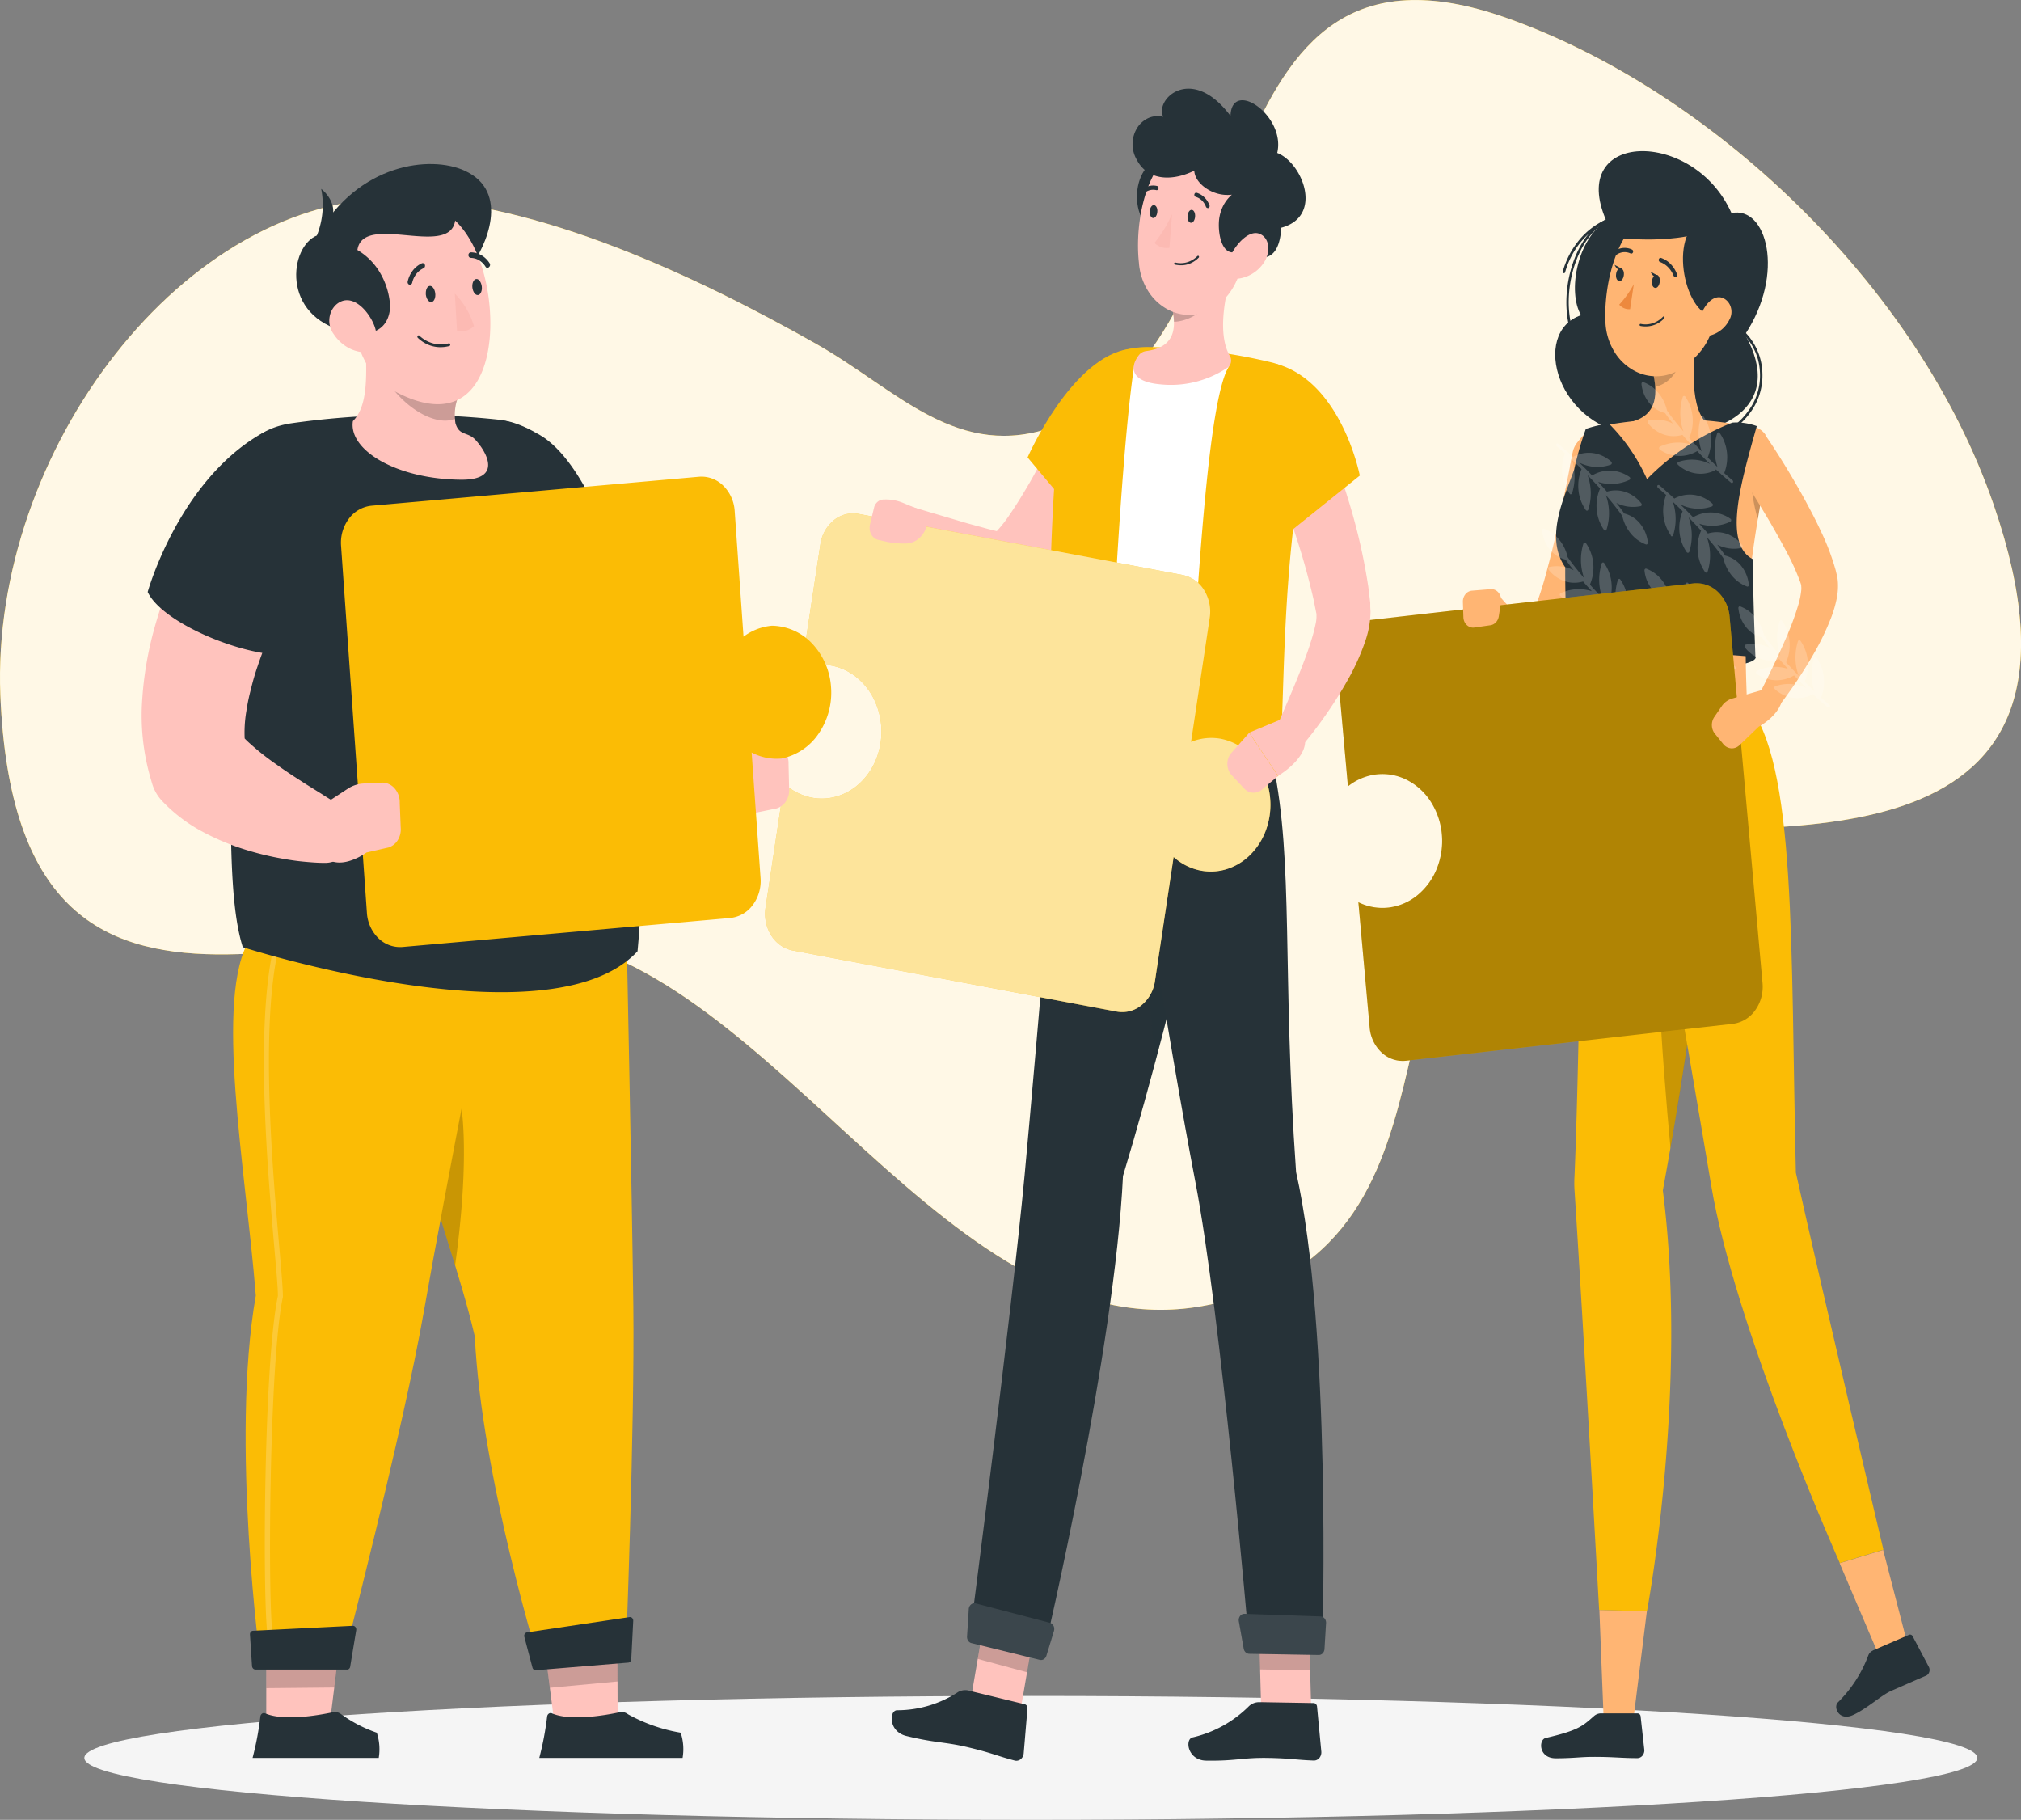 <svg xmlns="http://www.w3.org/2000/svg" xmlns:xlink="http://www.w3.org/1999/xlink" width="223.957" height="201.631" viewBox="0 0 223.957 201.631">
  <rect x="0" y="0" width="223.957" height="201.631" fill="#808080" stroke="none"/>
  <defs>
    <clipPath id="clip-path">
      <rect id="Rectangle_4180" data-name="Rectangle 4180" width="223.958" height="201.631" fill="#fff"/>
    </clipPath>
  </defs>
  <g id="Join_your_team" data-name="Join your team" clip-path="url(#clip-path)">
    <path id="Path_35046" data-name="Path 35046" d="M64.337,104.7c25.892,7.881,45.04,50.491,74.972,38.224C165.463,132.2,147.421,93.206,178.458,92c18.815-.745,56.405,4.426,42.475-36.061-8.458-24.584-31.549-46.042-54-53.958C132.15-10.3,141.2,38.287,117.008,47.2c-10.875,4.008-17.517-3.977-26.555-9.092C77.162,30.589,59.526,22.3,44.4,21.992,20.334,21.5-1.04,50.116.039,77.021,1.952,123.974,40.479,97.438,64.337,104.7Z" transform="translate(0 0)" fill="#fbbc05"/>
    <path id="Path_35047" data-name="Path 35047" d="M64.337,104.7c25.892,7.881,45.04,50.491,74.972,38.224C165.463,132.2,147.421,93.206,178.458,92c18.815-.745,56.405,4.426,42.475-36.061-8.458-24.584-31.549-46.042-54-53.958C132.15-10.3,141.2,38.287,117.008,47.2c-10.875,4.008-17.517-3.977-26.555-9.092C77.162,30.589,59.526,22.3,44.4,21.992,20.334,21.5-1.04,50.116.039,77.021,1.952,123.974,40.479,97.438,64.337,104.7Z" transform="translate(0 0)" fill="#fff" opacity="0.9"/>
    <path id="Path_35048" data-name="Path 35048" d="M110.3,110.861c57.927,0,104.886-3.074,104.886-6.864S168.227,97.133,110.3,97.133,5.414,100.206,5.414,104,52.373,110.861,110.3,110.861Z" transform="translate(3.931 90.773)" fill="#f5f5f5"/>
    <path id="Path_35049" data-name="Path 35049" d="M105.511,16.389c-3.245,1.989-4.327,7.881-2.807,10.446-5.626,1.892-2.7,12.731,6.492,13.339s16.2-3.159,11.679-11.2c4.469-6.748,2.417-14.283-1.5-13.453C115.177,6.092,101.093,6.37,105.511,16.389Z" transform="translate(72.499 8.089)" fill="#263238"/>
    <path id="Path_35050" data-name="Path 35050" d="M110.528,31.166A7.229,7.229,0,0,1,106.5,29.9a.15.15,0,0,1-.048-.037.143.143,0,0,1-.031-.057.175.175,0,0,1-.009-.067.2.2,0,0,1,.019-.064.147.147,0,0,1,.041-.049.12.12,0,0,1,.055-.026.129.129,0,0,1,.06,0,.134.134,0,0,1,.052.031,6.946,6.946,0,0,0,5.22,1.088,7.5,7.5,0,0,0,4.588-2.992,6.53,6.53,0,0,0,1.308-4.3,6.377,6.377,0,0,0-1.724-4.108.171.171,0,0,1-.033-.109.163.163,0,0,1,.043-.1.131.131,0,0,1,.095-.043.126.126,0,0,1,.095.044,6.727,6.727,0,0,1,1.792,4.309,6.888,6.888,0,0,1-1.364,4.5,8.206,8.206,0,0,1-2.746,2.382A7.3,7.3,0,0,1,110.528,31.166Z" transform="translate(77.272 17.825)" fill="#263238"/>
    <path id="Path_35051" data-name="Path 35051" d="M101.165,25.2a.121.121,0,0,1-.076-.029.15.15,0,0,1-.048-.073c-1.44-4.62.487-10.822,3.889-12.52a.129.129,0,0,1,.1,0,.148.148,0,0,1,.074.074.179.179,0,0,1,0,.113.15.15,0,0,1-.071.081c-3.288,1.637-5.144,7.651-3.744,12.126a.171.171,0,0,1,.007.059.165.165,0,0,1-.014.058.158.158,0,0,1-.033.047.132.132,0,0,1-.047.029Z" transform="translate(73.021 11.745)" fill="#263238"/>
    <path id="Path_35052" data-name="Path 35052" d="M100.458,18.519h-.047a.149.149,0,0,1-.074-.079.174.174,0,0,1-.007-.115,9.466,9.466,0,0,1,1.818-3.48,8.223,8.223,0,0,1,2.976-2.268.125.125,0,0,1,.1.012.151.151,0,0,1,.064.09.165.165,0,0,1-.01.115.14.14,0,0,1-.081.073,7.9,7.9,0,0,0-2.871,2.2,9.129,9.129,0,0,0-1.743,3.369.152.152,0,0,1-.052.064.125.125,0,0,1-.076.021Z" transform="translate(72.85 11.749)" fill="#263238"/>
    <path id="Path_35053" data-name="Path 35053" d="M106.32,105.364h-3.126l-.518-13.155,5.263.145Z" transform="translate(74.558 86.171)" fill="#ffb573"/>
    <path id="Path_35054" data-name="Path 35054" d="M102.05,40.3s-.276,36.528-.963,52.426a12.141,12.141,0,0,0,0,1.418c1.036,15.939,2.732,46.574,2.732,46.574l5.3.151s4.614-24.462,1.759-46.622c4.593-25.064,7.065-47.429,2.905-53.958Z" transform="translate(73.389 37.655)" fill="#fbbc05"/>
    <path id="Path_35055" data-name="Path 35055" d="M107.075,47.8c-1.623,6.1-.043,25.706.8,34.752,1.141-6.535,2.115-12.822,2.834-18.618Z" transform="translate(77.242 44.669)" opacity="0.2"/>
    <path id="Path_35056" data-name="Path 35056" d="M105.556,98.133h4.063a.313.313,0,0,1,.233.093.38.38,0,0,1,.112.247l.411,3.728a.92.92,0,0,1-.054.337.886.886,0,0,1-.166.288.773.773,0,0,1-.254.193.706.706,0,0,1-.3.068c-1.79,0-2.646-.145-4.9-.139-1.39,0-2.228.157-4.142.157s-1.921-2.062-1.115-2.25c3.624-.843,4.083-1.31,5.35-2.426a1.183,1.183,0,0,1,.761-.3Z" transform="translate(71.843 91.707)" fill="#263238"/>
    <path id="Path_35057" data-name="Path 35057" d="M109.659,27.807c-.2,1.256-.428,2.426-.671,3.637s-.492,2.426-.778,3.637c-.568,2.426-1.158,4.8-1.937,7.2a36.244,36.244,0,0,1-1.364,3.637,14.746,14.746,0,0,1-.989,1.886c-.109.164-.205.321-.345.5a3.835,3.835,0,0,1-.449.534,3.633,3.633,0,0,1-1.46.952,3.155,3.155,0,0,1-1.764.079,3.99,3.99,0,0,1-1.3-.605,6.823,6.823,0,0,1-1.59-1.613A13.52,13.52,0,0,1,95.2,44.1a1.419,1.419,0,0,1-.02-.851,1.263,1.263,0,0,1,.463-.675,1.04,1.04,0,0,1,.739-.2,1.091,1.091,0,0,1,.684.369l.066.079A20.715,20.715,0,0,0,99.3,45.036a3.619,3.619,0,0,0,.989.606c.129.037.221.037.233,0s-.076-.06-.152-.054-.124.037-.1,0a1.221,1.221,0,0,1,.086-.151,1.47,1.47,0,0,0,.14-.236,10.439,10.439,0,0,0,.6-1.3q.589-1.558,1.036-3.176c.616-2.219,1.179-4.529,1.666-6.85s.968-4.693,1.4-7.009a2.552,2.552,0,0,1,.975-1.553,2.068,2.068,0,0,1,1.664-.361,2.258,2.258,0,0,1,1.421,1.032,2.775,2.775,0,0,1,.387,1.849Z" transform="translate(69.075 23.27)" fill="#ffb573"/>
    <path id="Path_35058" data-name="Path 35058" d="M100.7,39.293c0,1.492,20.74,1.782,20.74-.193l-10.6-3.031L100.7,39.287" transform="translate(73.122 33.707)" fill="#263238"/>
    <path id="Path_35059" data-name="Path 35059" d="M104.459,24.731a42.245,42.245,0,0,1,16.505.182,2.212,2.212,0,0,1,.9.381,2.5,2.5,0,0,1,.69.749,2.848,2.848,0,0,1,.368.995,3.01,3.01,0,0,1-.014,1.077c-2.934,14.714-2.762,19.661-2.482,27.408H102.277c-.91-12.925-1.39-20.312-1.509-24.493C100.67,27.837,101.651,25.2,104.459,24.731Z" transform="translate(73.168 22.434)" fill="#ffb573"/>
    <path id="Path_35060" data-name="Path 35060" d="M112.446,26.59a17.675,17.675,0,0,0,.715,6.063c.233-1.4.5-2.9.811-4.546Z" transform="translate(81.632 24.849)" opacity="0.2"/>
    <path id="Path_35061" data-name="Path 35061" d="M112.422,18.828c-.54,2.94-1.036,8.342.806,10.307,0,0-.72,2.989-5.6,2.989-5.372,0-2.57-2.989-2.57-2.989,2.934-.787,2.857-3.225,2.348-5.511Z" transform="translate(75.758 17.595)" fill="#ffb573"/>
    <path id="Path_35062" data-name="Path 35062" d="M109.08,19.84,106.109,22.7a10.7,10.7,0,0,1,.254,1.625,3.494,3.494,0,0,0,1.75-1,4.152,4.152,0,0,0,1.025-1.875A4.977,4.977,0,0,0,109.08,19.84Z" transform="translate(77.051 18.541)" opacity="0.2"/>
    <path id="Path_35063" data-name="Path 35063" d="M116.181,20.211c-1.006,4.8-1.336,6.85-3.9,8.918a5.357,5.357,0,0,1-2.769,1.386,5.07,5.07,0,0,1-3.009-.427,5.79,5.79,0,0,1-2.373-2.116,6.785,6.785,0,0,1-1.046-3.19c-.271-4.529,1.412-11.607,5.95-12.731a5.376,5.376,0,0,1,3.014.11,5.906,5.906,0,0,1,2.586,1.74,6.957,6.957,0,0,1,1.505,2.93,7.524,7.524,0,0,1,.041,3.38Z" transform="translate(74.833 11.108)" fill="#ffb573"/>
    <path id="Path_35064" data-name="Path 35064" d="M110.924,12.461c-4.533.563-3.154,10.034.254,10.949C115.171,21.222,117.632,12.91,110.924,12.461Z" transform="translate(78.455 11.645)" fill="#263238"/>
    <path id="Path_35065" data-name="Path 35065" d="M125.806,99.916l-3.133,1.068L118.1,90.244l4.819-1.474Z" transform="translate(85.76 82.957)" fill="#ffb573"/>
    <path id="Path_35066" data-name="Path 35066" d="M121.931,95.382l4.025-1.741a.29.29,0,0,1,.221,0,.328.328,0,0,1,.169.156l1.8,3.407a.735.735,0,0,1,.043.563.7.7,0,0,1-.136.245.606.606,0,0,1-.216.159c-1.412.606-2.094.915-3.863,1.685-1.082.472-2.781,2.049-4.284,2.7s-2.165-.892-1.623-1.424a14.37,14.37,0,0,0,3.376-5.223.973.973,0,0,1,.2-.311.842.842,0,0,1,.29-.2Z" transform="translate(85.6 87.487)" fill="#263238"/>
    <path id="Path_35067" data-name="Path 35067" d="M104.523,40.312s6.67,38.238,9.2,53.35c2.613,15.762,14.255,41.869,14.255,41.869l4.833-1.48s-6.616-27.925-9.7-41.766c-.606-25.064.109-45.461-5.41-52Z" transform="translate(75.899 37.647)" fill="#fbbc05"/>
    <path id="Path_35068" data-name="Path 35068" d="M106.91,16.574c-.059.387-.292.679-.54.606s-.368-.4-.309-.8.3-.679.54-.636S106.974,16.182,106.91,16.574Z" transform="translate(77.006 14.713)" fill="#263238"/>
    <path id="Path_35069" data-name="Path 35069" d="M104.606,16.172c-.06.387-.3.679-.54.606s-.368-.387-.309-.8.3-.679.54-.605S104.67,15.78,104.606,16.172Z" transform="translate(75.333 14.359)" fill="#263238"/>
    <path id="Path_35070" data-name="Path 35070" d="M104.458,15.605l-.806-.437S103.977,15.992,104.458,15.605Z" transform="translate(75.267 14.175)" fill="#263238"/>
    <path id="Path_35071" data-name="Path 35071" d="M105.572,16.271a10.728,10.728,0,0,1-1.623,2.279,1.538,1.538,0,0,0,.556.4,1.4,1.4,0,0,0,.652.1Z" transform="translate(75.482 15.206)" fill="#ed893e"/>
    <path id="Path_35072" data-name="Path 35072" d="M105.886,19.232a2.7,2.7,0,0,1-.54-.054.108.108,0,0,1-.04-.016.146.146,0,0,1-.029-.031.162.162,0,0,1-.017-.041.134.134,0,0,1,0-.045.128.128,0,0,1,.041-.074.1.1,0,0,1,.078-.022,2.546,2.546,0,0,0,1.314-.066,2.785,2.785,0,0,0,1.148-.721.088.088,0,0,1,.035-.027.085.085,0,0,1,.041-.01.1.1,0,0,1,.041.01.123.123,0,0,1,.035.027.136.136,0,0,1,0,.164,2.788,2.788,0,0,1-2.106.907Z" transform="translate(76.433 16.936)" fill="#263238"/>
    <path id="Path_35073" data-name="Path 35073" d="M112.42,19.544a3.316,3.316,0,0,1-1.952,1.668c-1.082.31-1.623-.787-1.288-1.935.287-1.025,1.208-2.426,2.294-2.236a1.388,1.388,0,0,1,.646.33,1.642,1.642,0,0,1,.428.633,1.806,1.806,0,0,1,.109.785,1.757,1.757,0,0,1-.236.749Z" transform="translate(79.21 15.909)" fill="#ffb573"/>
    <path id="Path_35074" data-name="Path 35074" d="M108.315,16.881a.189.189,0,0,1-.121-.046.234.234,0,0,1-.074-.118,2.791,2.791,0,0,0-.6-.918,2.422,2.422,0,0,0-.882-.568.214.214,0,0,1-.074-.043.247.247,0,0,1-.078-.163.246.246,0,0,1,.009-.094.236.236,0,0,1,.041-.082.217.217,0,0,1,.067-.057.2.2,0,0,1,.081-.024.187.187,0,0,1,.083.014,2.771,2.771,0,0,1,1.058.69,3.173,3.173,0,0,1,.694,1.128.278.278,0,0,1,.01.092.264.264,0,0,1-.024.089.23.23,0,0,1-.052.072.21.21,0,0,1-.074.044Z" transform="translate(77.323 13.801)" fill="#263238"/>
    <path id="Path_35075" data-name="Path 35075" d="M103.816,14.972a.193.193,0,0,1-.128-.049.232.232,0,0,1-.073-.127.249.249,0,0,1,.012-.151.221.221,0,0,1,.091-.11,1.938,1.938,0,0,1,.939-.332,1.893,1.893,0,0,1,.97.187.213.213,0,0,1,.064.057.224.224,0,0,1,.04.08.268.268,0,0,1,.01.091.255.255,0,0,1-.022.088.229.229,0,0,1-.05.072.2.2,0,0,1-.071.045.2.2,0,0,1-.081.011.193.193,0,0,1-.079-.025h0a1.525,1.525,0,0,0-.772-.135,1.566,1.566,0,0,0-.742.268.174.174,0,0,1-.109.031Z" transform="translate(75.236 13.268)" fill="#263238"/>
    <path id="Path_35076" data-name="Path 35076" d="M115.01,25.381c1.541,2.261,2.934,4.546,4.274,6.964.659,1.213,1.308,2.426,1.9,3.716a26.441,26.441,0,0,1,1.6,4.19c.059.193.1.418.152.606l.038.176.048.255c.021.159.036.319.043.48a7.036,7.036,0,0,1-.1,1.571,13.042,13.042,0,0,1-.69,2.383,28.965,28.965,0,0,1-1.883,3.892,52.409,52.409,0,0,1-4.6,6.736,1.092,1.092,0,0,1-.72.414,1.038,1.038,0,0,1-.782-.233,1.286,1.286,0,0,1-.44-.76,1.39,1.39,0,0,1,.129-.895v-.031c1.2-2.335,2.38-4.736,3.4-7.111a32.366,32.366,0,0,0,1.3-3.534A8.58,8.58,0,0,0,119,42.617a2.03,2.03,0,0,0,0-.48v-.11c-.038-.122-.066-.23-.114-.358a26.713,26.713,0,0,0-1.483-3.289c-.6-1.122-1.227-2.244-1.876-3.364-1.321-2.219-2.7-4.449-4.112-6.608a2.772,2.772,0,0,1-.383-1.863,2.6,2.6,0,0,1,.884-1.635,2.091,2.091,0,0,1,1.652-.48,2.227,2.227,0,0,1,1.483.947Z" transform="translate(80.603 22.81)" fill="#ffb573"/>
    <path id="Path_35077" data-name="Path 35077" d="M106.767,16l-.806-.437S106.28,16.39,106.767,16Z" transform="translate(76.943 14.542)" fill="#263238"/>
    <path id="Path_35078" data-name="Path 35078" d="M101.905,29.4a36.2,36.2,0,0,1,1.288-4.492,14.636,14.636,0,0,1,2.537-.606,20.614,20.614,0,0,1,4.241,6.171,27.132,27.132,0,0,1,9.466-6.262,6.551,6.551,0,0,1,2.7.387c-1.845,6.523-3.727,13.083-.39,14.768-.059,3.1.1,6.941.238,10.833-3.154-.387-15.661-1.06-20.74.193-.259-3.941-.345-7.276-.335-10.154C98.55,36.849,100.919,32.253,101.905,29.4Z" transform="translate(72.541 22.615)" fill="#263238"/>
    <g id="Group_33351" data-name="Group 33351" transform="translate(168.852 42.333)" opacity="0.2">
      <path id="Path_35079" data-name="Path 35079" d="M107.526,35.851a.146.146,0,0,0-.076.035.16.16,0,0,0-.052.074,6,6,0,0,0,.031,3.722c-.373-.352-.739-.7-1.081-1.049a4.823,4.823,0,0,0,.338-2.341,4.63,4.63,0,0,0-.806-2.193.169.169,0,0,0-.064-.057.158.158,0,0,0-.083-.016.141.141,0,0,0-.078.033.158.158,0,0,0-.05.075,5.964,5.964,0,0,0,.069,3.819c-.487-.5-.951-.994-1.379-1.474a4.82,4.82,0,0,0,.369-2.365,4.642,4.642,0,0,0-.808-2.224.188.188,0,0,0-.066-.057.158.158,0,0,0-.083-.016.14.14,0,0,0-.078.033.158.158,0,0,0-.05.075,6.029,6.029,0,0,0,.069,3.825c-.741-.867-1.358-1.656-1.818-2.31a4.639,4.639,0,0,0-.953-1.96,3.973,3.973,0,0,0-1.68-1.2.155.155,0,0,0-.077.008.172.172,0,0,0-.067.045.2.2,0,0,0-.042.073.212.212,0,0,0-.009.086,3.952,3.952,0,0,0,.843,2.079,3.267,3.267,0,0,0,1.765,1.14c.254.358.54.753.887,1.176a4.129,4.129,0,0,0-2.7-.364.148.148,0,0,0-.073.045.178.178,0,0,0-.041.082.217.217,0,0,0,0,.092.2.2,0,0,0,.036.084,3.774,3.774,0,0,0,1.744,1.262,3.394,3.394,0,0,0,2.075.042c.3.352.63.71.97,1.079a4.716,4.716,0,0,0-3.468.23.165.165,0,0,0-.064.067.207.207,0,0,0,0,.187.166.166,0,0,0,.064.067,3.841,3.841,0,0,0,2.051.7,3.794,3.794,0,0,0,2.09-.537c.454.48.937.967,1.434,1.437a4.445,4.445,0,0,0-3.521-.23.166.166,0,0,0-.069.058.177.177,0,0,0-.035.087.212.212,0,0,0,.009.093.19.19,0,0,0,.05.077,3.759,3.759,0,0,0,1.982.954,3.581,3.581,0,0,0,2.134-.348l.045-.031a.139.139,0,0,0,.031-.074l.611.557a.165.165,0,0,0,.076.06q.487.437.993.855a.148.148,0,0,0,.209,0,.177.177,0,0,0,.028-.065.2.2,0,0,0,0-.071.18.18,0,0,0-.022-.067.187.187,0,0,0-.043-.052c-.309-.261-.616-.522-.915-.8a4.853,4.853,0,0,0,.292-2.3,4.65,4.65,0,0,0-.8-2.14.161.161,0,0,0-.059-.061.144.144,0,0,0-.078-.022Z" transform="translate(-96.961 -14.038)" fill="#fff"/>
      <path id="Path_35080" data-name="Path 35080" d="M101.535,31.017a.153.153,0,0,0,.078-.035.19.19,0,0,0,.052-.074,6.014,6.014,0,0,0-.033-3.722c.373.352.741.7,1.082,1.049a4.824,4.824,0,0,0-.34,2.341,4.648,4.648,0,0,0,.806,2.193.174.174,0,0,0,.066.057.156.156,0,0,0,.081.016.151.151,0,0,0,.079-.033.172.172,0,0,0,.05-.075,5.964,5.964,0,0,0-.071-3.819c.487.5.953.994,1.381,1.474a4.8,4.8,0,0,0-.369,2.365,4.642,4.642,0,0,0,.808,2.224.174.174,0,0,0,.066.057.156.156,0,0,0,.081.016.151.151,0,0,0,.079-.033.172.172,0,0,0,.05-.075,6.029,6.029,0,0,0-.071-3.825c.741.867,1.358,1.656,1.818,2.31a4.663,4.663,0,0,0,.955,1.96,3.966,3.966,0,0,0,1.68,1.2.155.155,0,0,0,.078-.008.173.173,0,0,0,.066-.045.2.2,0,0,0,.043-.073.209.209,0,0,0,.009-.086,3.946,3.946,0,0,0-.842-2.079,3.27,3.27,0,0,0-1.766-1.14c-.254-.358-.54-.753-.887-1.176a4.084,4.084,0,0,0,2.7.358.139.139,0,0,0,.074-.042.182.182,0,0,0,.04-.08.238.238,0,0,0,0-.092.231.231,0,0,0-.036-.084,3.766,3.766,0,0,0-1.743-1.262,3.4,3.4,0,0,0-2.077-.042c-.3-.352-.628-.71-.968-1.079a4.717,4.717,0,0,0,3.468-.23.161.161,0,0,0,.062-.067.193.193,0,0,0,0-.187.162.162,0,0,0-.062-.067,3.851,3.851,0,0,0-2.052-.7,3.8,3.8,0,0,0-2.09.537c-.454-.48-.936-.967-1.433-1.437a4.445,4.445,0,0,0,3.521.23.177.177,0,0,0,.064-.059.188.188,0,0,0,.031-.086.209.209,0,0,0-.007-.092.188.188,0,0,0-.045-.078,3.765,3.765,0,0,0-1.982-.954,3.589,3.589,0,0,0-2.135.348l-.043.031a.141.141,0,0,0-.033.074l-.611-.557a.15.15,0,0,0-.076-.06q-.487-.437-.991-.855a.149.149,0,0,0-.211,0h0a.213.213,0,0,0-.027.135.2.2,0,0,0,.06.121c.314.261.621.522.92.8a4.831,4.831,0,0,0-.292,2.3,4.648,4.648,0,0,0,.8,2.14.164.164,0,0,0,.06.067.145.145,0,0,0,.081.024Z" transform="translate(-96.306 -18.594)" fill="#fff"/>
      <path id="Path_35081" data-name="Path 35081" d="M114.1,38.14a.16.16,0,0,0-.076.034.182.182,0,0,0-.054.069A6.065,6.065,0,0,0,114,41.964c-.373-.346-.741-.7-1.082-1.049a4.833,4.833,0,0,0,.34-2.338,4.654,4.654,0,0,0-.806-2.19.17.17,0,0,0-.066-.057.149.149,0,0,0-.081-.014.159.159,0,0,0-.078.032.18.18,0,0,0-.052.071,6.017,6.017,0,0,0,.071,3.825c-.487-.5-.953-.994-1.381-1.474a4.77,4.77,0,0,0,.371-2.363,4.609,4.609,0,0,0-.81-2.22.166.166,0,0,0-.064-.06.138.138,0,0,0-.083-.013.161.161,0,0,0-.076.033.185.185,0,0,0-.054.069,6.017,6.017,0,0,0,.071,3.825c-.741-.861-1.358-1.656-1.818-2.31a4.7,4.7,0,0,0-.956-1.958,4,4,0,0,0-1.678-1.2.148.148,0,0,0-.079,0,.155.155,0,0,0-.067.045.189.189,0,0,0-.043.078.206.206,0,0,0-.005.092,3.948,3.948,0,0,0,.844,2.075A3.27,3.27,0,0,0,108.185,36c.254.358.54.758.887,1.182a4.128,4.128,0,0,0-2.7-.364.153.153,0,0,0-.072.047.21.21,0,0,0-.045.171.17.17,0,0,0,.036.08,3.736,3.736,0,0,0,1.742,1.269,3.363,3.363,0,0,0,2.077.035c.3.352.628.716.968,1.085a4.683,4.683,0,0,0-3.468.23.181.181,0,0,0-.062.066.231.231,0,0,0-.024.091.183.183,0,0,0,.021.091.16.16,0,0,0,.06.066,3.85,3.85,0,0,0,2.051.7,3.8,3.8,0,0,0,2.092-.534c.454.472.936.952,1.434,1.437a4.445,4.445,0,0,0-3.521-.23.177.177,0,0,0-.069.058.217.217,0,0,0-.035.087.187.187,0,0,0,.012.092.171.171,0,0,0,.054.072,3.765,3.765,0,0,0,1.982.954,3.59,3.59,0,0,0,2.135-.348l.038-.037a.288.288,0,0,0,.038-.066l.611.557a.143.143,0,0,0,.071.06c.325.29.654.58.989.861a.15.15,0,0,0,.105.043.153.153,0,0,0,.105-.043.207.207,0,0,0,.028-.064.246.246,0,0,0,0-.071.183.183,0,0,0-.022-.067.162.162,0,0,0-.041-.053c-.314-.261-.616-.528-.92-.8a4.828,4.828,0,0,0,.3-2.3,4.648,4.648,0,0,0-.8-2.141.2.2,0,0,0-.059-.068.169.169,0,0,0-.081-.028Z" transform="translate(-92.19 -11.899)" fill="#fff"/>
      <path id="Path_35082" data-name="Path 35082" d="M120.126,40.3a.141.141,0,0,0-.078.033.176.176,0,0,0-.052.075,6.014,6.014,0,0,0,.028,3.722c-.373-.352-.735-.7-1.082-1.049a4.8,4.8,0,0,0,.345-2.34,4.633,4.633,0,0,0-.8-2.194.168.168,0,0,0-.066-.058.146.146,0,0,0-.083-.014.151.151,0,0,0-.079.035.2.2,0,0,0-.054.074,6.011,6.011,0,0,0,.071,3.819c-.487-.5-.946-.994-1.381-1.474a4.8,4.8,0,0,0,.371-2.365,4.627,4.627,0,0,0-.81-2.224.185.185,0,0,0-.064-.057.16.16,0,0,0-.083-.016.141.141,0,0,0-.078.033.176.176,0,0,0-.052.075,5.993,5.993,0,0,0,.071,3.825c-.741-.867-1.364-1.656-1.818-2.31a4.637,4.637,0,0,0-.953-1.96,3.97,3.97,0,0,0-1.681-1.2.142.142,0,0,0-.079,0,.157.157,0,0,0-.069.045.2.2,0,0,0-.041.076.2.2,0,0,0-.005.089,3.961,3.961,0,0,0,.842,2.08,3.266,3.266,0,0,0,1.766,1.139c.249.358.54.753.887,1.176a4.148,4.148,0,0,0-2.7-.364.181.181,0,0,0-.071.048.217.217,0,0,0-.043.08.212.212,0,0,0,0,.093.226.226,0,0,0,.038.083,3.786,3.786,0,0,0,1.742,1.26,3.4,3.4,0,0,0,2.071.044c.309.352.628.71.968,1.079a4.7,4.7,0,0,0-3.463.23.167.167,0,0,0-.062.065.21.21,0,0,0-.024.092.215.215,0,0,0,.021.093.188.188,0,0,0,.055.071,3.875,3.875,0,0,0,2.052.7,3.82,3.82,0,0,0,2.09-.533q.684.716,1.428,1.437a4.444,4.444,0,0,0-3.521-.23.158.158,0,0,0-.066.057.2.2,0,0,0-.031.088.244.244,0,0,0,.01.093.206.206,0,0,0,.048.077,3.77,3.77,0,0,0,1.983.954,3.581,3.581,0,0,0,2.134-.348.084.084,0,0,0,.038,0,.116.116,0,0,0,.038-.074l.611.557a.182.182,0,0,0,.071.06q.487.437.989.855a.153.153,0,0,0,.105.044.15.15,0,0,0,.105-.044h0a.171.171,0,0,0,.029-.064.167.167,0,0,0,.005-.072.185.185,0,0,0-.022-.068.165.165,0,0,0-.045-.052l-.92-.8a4.828,4.828,0,0,0,.3-2.3,4.632,4.632,0,0,0-.8-2.141.184.184,0,0,0-.05-.076.163.163,0,0,0-.078-.04Z" transform="translate(-87.816 -9.876)" fill="#fff"/>
      <path id="Path_35083" data-name="Path 35083" d="M106.347,40.657a.143.143,0,0,0-.076.032.184.184,0,0,0-.054.071,6.014,6.014,0,0,0,.028,3.722c-.373-.346-.735-.7-1.082-1.049a4.8,4.8,0,0,0,.345-2.34,4.632,4.632,0,0,0-.8-2.194.164.164,0,0,0-.067-.052.154.154,0,0,0-.081-.012.169.169,0,0,0-.078.032.2.2,0,0,0-.055.068,6.041,6.041,0,0,0,.071,3.825q-.73-.754-1.381-1.474a4.8,4.8,0,0,0,.371-2.365,4.644,4.644,0,0,0-.81-2.224.146.146,0,0,0-.064-.056.14.14,0,0,0-.083-.01.135.135,0,0,0-.078.03.166.166,0,0,0-.052.073,5.993,5.993,0,0,0,.071,3.825,29.274,29.274,0,0,1-1.817-2.31,4.68,4.68,0,0,0-.956-1.958,3.994,3.994,0,0,0-1.678-1.2.157.157,0,0,0-.081,0,.169.169,0,0,0-.071.045.215.215,0,0,0-.037.077.229.229,0,0,0-.006.087,3.951,3.951,0,0,0,.842,2.079,3.269,3.269,0,0,0,1.764,1.14c.249.358.54.753.887,1.213a4.071,4.071,0,0,0-2.7-.364.157.157,0,0,0-.071.044.187.187,0,0,0-.043.078.213.213,0,0,0,0,.093.2.2,0,0,0,.039.083,3.727,3.727,0,0,0,1.738,1.269,3.349,3.349,0,0,0,2.074.035c.309.352.628.716.968,1.085a4.643,4.643,0,0,0-3.462.23.158.158,0,0,0-.062.062.183.183,0,0,0-.024.089.211.211,0,0,0,.019.093.189.189,0,0,0,.057.071,3.863,3.863,0,0,0,2.052.7,3.806,3.806,0,0,0,2.09-.532c.454.472.93.952,1.428,1.432a4.44,4.44,0,0,0-3.521-.224.155.155,0,0,0-.066.055.182.182,0,0,0-.031.085.213.213,0,0,0,.01.093.205.205,0,0,0,.048.077,3.77,3.77,0,0,0,1.983.954,3.581,3.581,0,0,0,2.134-.348.09.09,0,0,0,.038,0,.116.116,0,0,0,.038-.066l.611.557a.182.182,0,0,0,.071.06c.33.29.654.58.991.861a.154.154,0,0,0,.105.044.15.15,0,0,0,.105-.044h0a.171.171,0,0,0,.029-.064.2.2,0,0,0,.005-.072.186.186,0,0,0-.022-.068.165.165,0,0,0-.045-.052l-.92-.8a4.831,4.831,0,0,0,.3-2.3,4.655,4.655,0,0,0-.8-2.147.165.165,0,0,0-.045-.108.145.145,0,0,0-.1-.049Z" transform="translate(-97.82 -9.544)" fill="#fff"/>
      <path id="Path_35084" data-name="Path 35084" d="M113.9,27.456a.162.162,0,0,0-.078.036.191.191,0,0,0-.052.072,6.065,6.065,0,0,0,.033,3.722c-.373-.352-.741-.7-1.082-1.049a4.842,4.842,0,0,0,.34-2.341,4.667,4.667,0,0,0-.8-2.194.177.177,0,0,0-.066-.057.158.158,0,0,0-.081-.016.142.142,0,0,0-.079.033.173.173,0,0,0-.05.075,5.987,5.987,0,0,0,.071,3.819c-.487-.5-.953-.994-1.381-1.474a4.8,4.8,0,0,0,.369-2.365,4.642,4.642,0,0,0-.808-2.224.173.173,0,0,0-.066-.058.146.146,0,0,0-.081-.015.142.142,0,0,0-.079.033.173.173,0,0,0-.05.075,6.017,6.017,0,0,0,.071,3.825c-.741-.867-1.358-1.656-1.818-2.31a4.663,4.663,0,0,0-.955-1.96,3.975,3.975,0,0,0-1.68-1.2.158.158,0,0,0-.078.008.169.169,0,0,0-.067.045.19.19,0,0,0-.041.073.209.209,0,0,0-.009.086,3.943,3.943,0,0,0,.842,2.078,3.275,3.275,0,0,0,1.766,1.141c.254.358.54.753.887,1.176a4.131,4.131,0,0,0-2.7-.364.175.175,0,0,0-.073.048.19.19,0,0,0-.041.08.21.21,0,0,0,0,.093.184.184,0,0,0,.036.083,3.767,3.767,0,0,0,1.743,1.262,3.4,3.4,0,0,0,2.077.042c.3.352.627.71.968,1.079a4.717,4.717,0,0,0-3.468.23.181.181,0,0,0-.062.066.231.231,0,0,0-.024.091.217.217,0,0,0,.021.094.178.178,0,0,0,.06.071,3.776,3.776,0,0,0,4.143.164c.454.48.936.967,1.433,1.437a4.445,4.445,0,0,0-3.521-.23.167.167,0,0,0-.071.056.194.194,0,0,0-.022.184.18.18,0,0,0,.055.075,3.761,3.761,0,0,0,1.978.952,3.591,3.591,0,0,0,2.134-.347l.043-.031a.156.156,0,0,0,.033-.074l.611.557a.161.161,0,0,0,.076.06q.487.437.989.855a.15.15,0,0,0,.105.044.153.153,0,0,0,.105-.044.256.256,0,0,0,.028-.064.246.246,0,0,0,0-.071.183.183,0,0,0-.022-.067.163.163,0,0,0-.041-.053c-.314-.261-.616-.522-.92-.8a4.827,4.827,0,0,0,.3-2.3,4.65,4.65,0,0,0-.8-2.141.184.184,0,0,0-.062-.061.153.153,0,0,0-.078-.023Z" transform="translate(-92.334 -21.883)" fill="#fff"/>
      <path id="Path_35085" data-name="Path 35085" d="M108.013,33.468a.148.148,0,0,0,.078-.032.165.165,0,0,0,.052-.071,5.989,5.989,0,0,0-.028-3.722c.373.346.735.7,1.082,1.049a4.82,4.82,0,0,0-.343,2.34,4.648,4.648,0,0,0,.8,2.194.171.171,0,0,0,.069.053.154.154,0,0,0,.157-.021.167.167,0,0,0,.055-.068,6.023,6.023,0,0,0-.071-3.826q.73.753,1.381,1.474a4.8,4.8,0,0,0-.369,2.365,4.642,4.642,0,0,0,.808,2.224.171.171,0,0,0,.069.053.154.154,0,0,0,.157-.021.167.167,0,0,0,.055-.068,5.976,5.976,0,0,0-.076-3.826,28.8,28.8,0,0,1,1.818,2.31,4.685,4.685,0,0,0,.958,1.959,4,4,0,0,0,1.681,1.2.148.148,0,0,0,.079,0,.155.155,0,0,0,.067-.045.214.214,0,0,0,.041-.079.23.23,0,0,0,0-.091,3.938,3.938,0,0,0-.842-2.077,3.258,3.258,0,0,0-1.766-1.136c-.249-.358-.54-.753-.887-1.213a4.072,4.072,0,0,0,2.7.364.148.148,0,0,0,.071-.044.167.167,0,0,0,.043-.078.213.213,0,0,0,0-.093.2.2,0,0,0-.04-.083,3.728,3.728,0,0,0-1.738-1.269,3.355,3.355,0,0,0-2.075-.035c-.3-.352-.628-.716-.968-1.085a4.645,4.645,0,0,0,3.463-.23.17.17,0,0,0,.064-.065.188.188,0,0,0,.022-.092.179.179,0,0,0-.017-.09.169.169,0,0,0-.059-.066,3.858,3.858,0,0,0-2.051-.7,3.813,3.813,0,0,0-2.092.532c-.454-.472-.93-.952-1.428-1.432a4.464,4.464,0,0,0,3.521.224.146.146,0,0,0,.066-.055.182.182,0,0,0,.031-.085.193.193,0,0,0-.007-.094.168.168,0,0,0-.052-.076,3.754,3.754,0,0,0-1.982-.956,3.58,3.58,0,0,0-2.135.35.09.09,0,0,0-.038,0,.3.3,0,0,0-.038.068l-.611-.557a.141.141,0,0,0-.071-.06c-.325-.29-.654-.606-.989-.861a.15.15,0,0,0-.105-.044.153.153,0,0,0-.105.044.206.206,0,0,0-.028.064.246.246,0,0,0,0,.071.185.185,0,0,0,.022.067.164.164,0,0,0,.041.053l.92.8a4.852,4.852,0,0,0-.3,2.3,4.653,4.653,0,0,0,.8,2.147.211.211,0,0,0,.045.1.171.171,0,0,0,.083.055Z" transform="translate(-91.591 -16.378)" fill="#fff"/>
    </g>
    <path id="Path_35086" data-name="Path 35086" d="M125.347,33.423,89.1,37.523a3.575,3.575,0,0,0-2.47,1.489,4.459,4.459,0,0,0-.81,3.009l1.245,13.89a6.2,6.2,0,0,1,3.2-1.332,5.99,5.99,0,0,1,3.365.632,6.843,6.843,0,0,1,2.637,2.427,7.973,7.973,0,0,1,1.207,3.577,8.22,8.22,0,0,1-.544,3.775,7.313,7.313,0,0,1-2.15,2.97,6.218,6.218,0,0,1-3.184,1.374,5.981,5.981,0,0,1-3.372-.587l1.25,13.89A4.283,4.283,0,0,0,90.8,85.4a3.415,3.415,0,0,0,2.682.911l36.249-4.092a3.587,3.587,0,0,0,2.467-1.5,4.47,4.47,0,0,0,.813-3.008l-3.651-40.625a4.29,4.29,0,0,0-1.334-2.758A3.422,3.422,0,0,0,125.347,33.423Z" transform="translate(62.304 31.217)" fill="#fbbc05"/>
    <path id="Path_35087" data-name="Path 35087" d="M125.347,33.423,89.1,37.523a3.575,3.575,0,0,0-2.47,1.489,4.459,4.459,0,0,0-.81,3.009l1.245,13.89a6.2,6.2,0,0,1,3.2-1.332,5.99,5.99,0,0,1,3.365.632,6.843,6.843,0,0,1,2.637,2.427,7.973,7.973,0,0,1,1.207,3.577,8.22,8.22,0,0,1-.544,3.775,7.313,7.313,0,0,1-2.15,2.97,6.218,6.218,0,0,1-3.184,1.374,5.981,5.981,0,0,1-3.372-.587l1.25,13.89A4.283,4.283,0,0,0,90.8,85.4a3.415,3.415,0,0,0,2.682.911l36.249-4.092a3.587,3.587,0,0,0,2.467-1.5,4.47,4.47,0,0,0,.813-3.008l-3.651-40.625a4.29,4.29,0,0,0-1.334-2.758A3.422,3.422,0,0,0,125.347,33.423Z" transform="translate(62.304 31.217)" opacity="0.3"/>
    <path id="Path_35088" data-name="Path 35088" d="M117.738,40.248l-1.678-.818-3.937,1.128a2.114,2.114,0,0,0-1.136.843l-.834,1.213a1.574,1.574,0,0,0-.254.923,1.544,1.544,0,0,0,.325.9l.941,1.161a1.242,1.242,0,0,0,.873.468,1.2,1.2,0,0,0,.917-.346l2.137-2.054S117.667,42.31,117.738,40.248Z" transform="translate(79.803 36.848)" fill="#ffb573"/>
    <path id="Path_35089" data-name="Path 35089" d="M95.208,37.994l1.742-.25a1.036,1.036,0,0,0,.625-.328,1.266,1.266,0,0,0,.321-.684l.238-1.548a1.354,1.354,0,0,0-.021-.557,1.26,1.26,0,0,0-.241-.488,1.09,1.09,0,0,0-.41-.316.978.978,0,0,0-.492-.077l-2.033.164a1.041,1.041,0,0,0-.746.4,1.3,1.3,0,0,0-.276.873l.054,1.637a1.331,1.331,0,0,0,.1.5,1.209,1.209,0,0,0,.278.4,1.049,1.049,0,0,0,.4.24.97.97,0,0,0,.455.034Z" transform="translate(68.196 31.533)" fill="#ffb573"/>
    <path id="Path_35090" data-name="Path 35090" d="M115.349,14.136c-4.295,2.426-11.841,1.309-11.841,1.309S107.716,7.732,115.349,14.136Z" transform="translate(75.162 10.835)" fill="#263238"/>
    <path id="Path_35091" data-name="Path 35091" d="M69.785,93.136l-2.158,12.592-5.463-1.48,2.158-12.592Z" transform="translate(45.14 85.655)" fill="#ffc3bd"/>
    <path id="Path_35092" data-name="Path 35092" d="M65.908,96.884l6.074,1.48a.383.383,0,0,1,.235.166.471.471,0,0,1,.074.3l-.421,5a.991.991,0,0,1-.11.354.883.883,0,0,1-.228.275.785.785,0,0,1-.307.147.723.723,0,0,1-.334,0c-1.909-.5-2.477-.818-4.9-1.406-2.819-.7-3.82-.51-7.129-1.322-2-.491-1.909-2.844-1.012-2.849a12.352,12.352,0,0,0,6.756-2.02,1.6,1.6,0,0,1,1.3-.126Z" transform="translate(41.569 90.462)" fill="#263238"/>
    <path id="Path_35093" data-name="Path 35093" d="M69.353,93.142l-1.115,6.487-5.468-1.48,1.115-6.492Z" transform="translate(45.58 85.655)" opacity="0.2"/>
    <path id="Path_35094" data-name="Path 35094" d="M79.2,90.238C85.606,69.1,90.679,44.161,90.679,44.161l-18.285-1.3S69.684,75.228,68.3,90.145c-1.46,15.509-6,50.52-6,50.52l8.249,1.873S78.282,109.579,79.2,90.238Z" transform="translate(45.243 40.057)" fill="#263238"/>
    <path id="Path_35095" data-name="Path 35095" d="M73.967,49.615,78.4,55.763C77.272,60.51,75.952,65.846,74.5,71.3A120.038,120.038,0,0,1,73.967,49.615Z" transform="translate(53.522 46.367)" fill="#263238" opacity="0.2"/>
    <path id="Path_35096" data-name="Path 35096" d="M62.573,96.24,70.145,98.1a.57.57,0,0,0,.444-.074.692.692,0,0,0,.287-.387l.834-2.733a.776.776,0,0,0,.033-.289.762.762,0,0,0-.075-.278.677.677,0,0,0-.171-.22.591.591,0,0,0-.236-.122l-8.216-2.153a.563.563,0,0,0-.263-.006.6.6,0,0,0-.242.115.678.678,0,0,0-.179.216.763.763,0,0,0-.084.28l-.19,3.031a.769.769,0,0,0,.113.486.63.63,0,0,0,.374.278Z" transform="translate(45.081 85.808)" fill="#263238"/>
    <path id="Path_35097" data-name="Path 35097" d="M62.573,96.24,70.145,98.1a.57.57,0,0,0,.444-.074.692.692,0,0,0,.287-.387l.834-2.733a.776.776,0,0,0,.033-.289.762.762,0,0,0-.075-.278.677.677,0,0,0-.171-.22.591.591,0,0,0-.236-.122l-8.216-2.153a.563.563,0,0,0-.263-.006.6.6,0,0,0-.242.115.678.678,0,0,0-.179.216.763.763,0,0,0-.084.28l-.19,3.031a.769.769,0,0,0,.113.486.63.63,0,0,0,.374.278Z" transform="translate(45.081 85.808)" fill="#fff" opacity="0.1"/>
    <path id="Path_35098" data-name="Path 35098" d="M86.337,92.238l.345,12.992-5.544-.085-.345-12.992Z" transform="translate(58.668 86.118)" fill="#ffc3bd"/>
    <path id="Path_35099" data-name="Path 35099" d="M84.264,97.492l5.9.1a.363.363,0,0,1,.259.11.452.452,0,0,1,.126.277l.476,5a1.015,1.015,0,0,1-.043.373.951.951,0,0,1-.174.321.8.8,0,0,1-.275.215.729.729,0,0,1-.33.074c-1.957-.066-2.575-.248-5.047-.29-2.89-.054-3.511.352-6.9.3-2.051-.037-2.38-2.365-1.5-2.572a12.974,12.974,0,0,0,6.269-3.482,1.634,1.634,0,0,1,1.25-.416Z" transform="translate(55.397 91.101)" fill="#263238"/>
    <path id="Path_35100" data-name="Path 35100" d="M86.343,92.243l.173,6.693-5.55-.085-.173-6.7Z" transform="translate(58.668 86.118)" opacity="0.2"/>
    <path id="Path_35101" data-name="Path 35101" d="M91.278,89.559c-1.569-22.232-.243-34.224-2.548-45.268L72.09,43.131s5.167,32.678,8.016,47.458,5.917,50.684,5.917,50.684l8.179.116S95.2,106.9,91.278,89.559Z" transform="translate(52.348 40.307)" fill="#263238"/>
    <path id="Path_35102" data-name="Path 35102" d="M80.65,96.856l7.742.133a.592.592,0,0,0,.433-.187.742.742,0,0,0,.2-.469l.173-2.861a.778.778,0,0,0-.031-.28.716.716,0,0,0-.127-.243.63.63,0,0,0-.2-.167.568.568,0,0,0-.245-.063l-8.424-.29a.565.565,0,0,0-.273.058.632.632,0,0,0-.223.185.726.726,0,0,0-.129.276.776.776,0,0,0-.009.311l.54,3.032a.737.737,0,0,0,.2.389.606.606,0,0,0,.371.175Z" transform="translate(57.746 86.378)" fill="#263238"/>
    <path id="Path_35103" data-name="Path 35103" d="M80.65,96.856l7.742.133a.592.592,0,0,0,.433-.187.742.742,0,0,0,.2-.469l.173-2.861a.778.778,0,0,0-.031-.28.716.716,0,0,0-.127-.243.63.63,0,0,0-.2-.167.568.568,0,0,0-.245-.063l-8.424-.29a.565.565,0,0,0-.273.058.632.632,0,0,0-.223.185.726.726,0,0,0-.129.276.776.776,0,0,0-.009.311l.54,3.032a.737.737,0,0,0,.2.389.606.606,0,0,0,.371.175Z" transform="translate(57.746 86.378)" fill="#fff" opacity="0.1"/>
    <path id="Path_35104" data-name="Path 35104" d="M82.556,27.944c-.639,1.548-1.3,2.915-2.028,4.329S79.04,35.056,78.2,36.4A38.871,38.871,0,0,1,75.4,40.374a17.233,17.233,0,0,1-3.879,3.685l-.19.122a2.466,2.466,0,0,1-1.057.393,2.386,2.386,0,0,1-1.108-.127c-1.055-.387-2.071-.812-3.078-1.273s-1.975-.967-2.934-1.5-1.9-1.1-2.814-1.7a30.3,30.3,0,0,1-2.7-1.946,1.887,1.887,0,0,1-.65-1.043,2.083,2.083,0,0,1,.094-1.268,1.789,1.789,0,0,1,.8-.907,1.507,1.507,0,0,1,1.129-.129h.059c.968.261,1.97.58,2.934.861l2.934.867c.968.3,1.942.546,2.9.813s1.914.472,2.857.691l-2.332.387a14.183,14.183,0,0,0,2.165-2.557c.741-1.068,1.455-2.244,2.165-3.455s1.352-2.48,1.99-3.765,1.288-2.614,1.861-3.838l.033-.066A3.414,3.414,0,0,1,78.5,22.944a3.007,3.007,0,0,1,2.42.238A3.615,3.615,0,0,1,82.549,25.2a4.155,4.155,0,0,1-.023,2.723Z" transform="translate(41.342 21.301)" fill="#ffc3bd"/>
    <path id="Path_35105" data-name="Path 35105" d="M77.328,20c-6.459.824-11.36,12.035-11.36,12.035l6.664,7.949S75.6,36.018,78.8,31.006C82.279,25.541,82.441,19.35,77.328,20Z" transform="translate(47.903 18.647)" fill="#fbbc05"/>
    <path id="Path_35106" data-name="Path 35106" d="M73.808,21c2.482-.989,13.605.606,13.605.606-2.165,3.128-3.97,29.033-4.17,43.923a66.358,66.358,0,0,1-13.524-.878C69.99,58.809,72.163,31.4,73.808,21Z" transform="translate(50.626 19.326)" fill="#fff"/>
    <path id="Path_35107" data-name="Path 35107" d="M68.312,29.612a11.541,11.541,0,0,1,3.272-6.969,9.286,9.286,0,0,1,6.579-2.767,61.287,61.287,0,0,1,13.821,1.71,5.128,5.128,0,0,1,1.972.955,5.821,5.821,0,0,1,1.485,1.74,6.522,6.522,0,0,1,.764,2.25,6.774,6.774,0,0,1-.078,2.406C92.7,45.034,93.607,60.3,92.693,67.41a24.115,24.115,0,0,1-10.184,1.818s.081-6.129.844-16.478c.606-8.228,1.693-27.573,3.932-30.786,0,0-8.028-1.213-10.511-.236-1.845,11.671-3.2,47.022-3.2,47.028-3.927-.315-5.777-2.764-5.719-3.492a241.235,241.235,0,0,1,.454-35.653Z" transform="translate(48.947 18.574)" fill="#fbbc05"/>
    <path id="Path_35108" data-name="Path 35108" d="M83.659,15.652c-.753,2.426-1.623,6.725-.233,9.137a.992.992,0,0,1,.139.376,1.035,1.035,0,0,1-.018.407.966.966,0,0,1-.173.359.837.837,0,0,1-.293.241A11.259,11.259,0,0,1,75.7,27.954c-3.489-.315-3.245-2.08-2.348-3.225a1.212,1.212,0,0,1,.822-.46c3.3-.443,3.326-2.668,2.852-4.85Z" transform="translate(52.847 14.627)" fill="#ffc3bd"/>
    <path id="Path_35109" data-name="Path 35109" d="M79.164,16.451l-3.922,2.236a7.79,7.79,0,0,1,.211,1.582c1.428,0,3.452-1.074,3.684-2.3a3.5,3.5,0,0,0,.028-1.515Z" transform="translate(54.637 15.374)" opacity="0.2"/>
    <path id="Path_35110" data-name="Path 35110" d="M78.274,13.319c.147-2.187-.914-4.06-2.37-4.184s-2.756,1.55-2.9,3.737.914,4.06,2.37,4.183S78.127,15.506,78.274,13.319Z" transform="translate(52.999 8.531)" fill="#263238"/>
    <path id="Path_35111" data-name="Path 35111" d="M85.573,15.987c-.725,4.784-.936,7.626-3.306,9.853a5.326,5.326,0,0,1-2.762,1.328,5.067,5.067,0,0,1-2.978-.46,5.79,5.79,0,0,1-2.339-2.116,6.778,6.778,0,0,1-1.03-3.165c-.492-4.432.773-11.518,5.09-12.95A5.188,5.188,0,0,1,81.2,8.372a5.61,5.61,0,0,1,2.611,1.536,6.616,6.616,0,0,1,1.6,2.779,7.239,7.239,0,0,1,.168,3.3Z" transform="translate(53.051 7.67)" fill="#ffc3bd"/>
    <path id="Path_35112" data-name="Path 35112" d="M84.9,22.951c-.054,0-.119-.079-.173-.043-1.937,1.213-2.563-1.395-2.446-3.128a4.494,4.494,0,0,1,.435-1.65,4.034,4.034,0,0,1,1-1.308c-2.1.267-4.132-1.25-4.165-2.662-2.32,1.145-5.118,1.213-6.378-1.213A3.425,3.425,0,0,1,73.2,9.456a2.852,2.852,0,0,1,1.28-1.131,2.5,2.5,0,0,1,1.626-.131c-.974-1.952,3.143-5.856,7.455-.1.135-4.177,6.162,0,5.178,4.105,2.791,1.079,5.178,7.02.449,8.287C88.87,25.988,84.9,22.951,84.9,22.951Z" transform="translate(52.796 4.747)" fill="#263238"/>
    <path id="Path_35113" data-name="Path 35113" d="M82.728,16.73a4.015,4.015,0,0,1-2.619,1.648c-1.3.164-1.585-1.315-.92-2.662.6-1.213,2-2.753,3.154-2.279S83.572,15.577,82.728,16.73Z" transform="translate(57.252 12.476)" fill="#ffc3bd"/>
    <path id="Path_35114" data-name="Path 35114" d="M77.077,12.779c-.033.4-.243.7-.476.673s-.4-.364-.362-.764.243-.691.476-.667S77.11,12.385,77.077,12.779Z" transform="translate(55.358 11.233)" fill="#263238"/>
    <path id="Path_35115" data-name="Path 35115" d="M74.651,12.513c-.033.387-.243.691-.476.667s-.39-.364-.362-.758.243-.7.476-.673S74.7,12.113,74.651,12.513Z" transform="translate(53.596 10.979)" fill="#263238"/>
    <path id="Path_35116" data-name="Path 35116" d="M76.066,12.26a14.355,14.355,0,0,1-1.952,3.2,2,2,0,0,0,.775.474,1.838,1.838,0,0,0,.881.066Z" transform="translate(53.817 11.457)" fill="#fcbab3"/>
    <path id="Path_35117" data-name="Path 35117" d="M75.942,15.694a2.625,2.625,0,0,0,1.16-.173,2.867,2.867,0,0,0,1-.671.122.122,0,0,0,.022-.039.135.135,0,0,0,.007-.045.128.128,0,0,0-.009-.045.119.119,0,0,0-.023-.038.108.108,0,0,0-.035-.025.1.1,0,0,0-.041-.008.091.091,0,0,0-.04.01.106.106,0,0,0-.034.026,2.7,2.7,0,0,1-1.149.685,2.5,2.5,0,0,1-1.3.025.087.087,0,0,0-.04,0,.092.092,0,0,0-.037.017.1.1,0,0,0-.028.033.118.118,0,0,0-.013.043.132.132,0,0,0,.016.087.111.111,0,0,0,.065.052A4.088,4.088,0,0,0,75.942,15.694Z" transform="translate(54.739 13.691)" fill="#263238"/>
    <path id="Path_35118" data-name="Path 35118" d="M78.142,12.736a.2.2,0,0,0,.1,0,.208.208,0,0,0,.067-.053.234.234,0,0,0,.043-.078.258.258,0,0,0,.013-.091.251.251,0,0,0-.02-.089,2.366,2.366,0,0,0-.576-.889,2.033,2.033,0,0,0-.874-.5.193.193,0,0,0-.144.05.241.241,0,0,0-.076.146.257.257,0,0,0,.032.166.212.212,0,0,0,.123.1,1.623,1.623,0,0,1,.687.407,1.888,1.888,0,0,1,.449.71.238.238,0,0,0,.073.085.205.205,0,0,0,.1.037Z" transform="translate(55.678 10.314)" fill="#263238"/>
    <path id="Path_35119" data-name="Path 35119" d="M73.335,11.624a.194.194,0,0,0,.1,0,.207.207,0,0,0,.092-.051,1.613,1.613,0,0,1,.675-.415,1.481,1.481,0,0,1,.77-.028.186.186,0,0,0,.156-.02.227.227,0,0,0,.1-.137.261.261,0,0,0-.017-.177.218.218,0,0,0-.123-.113,1.835,1.835,0,0,0-.975.018,1.994,1.994,0,0,0-.858.522.232.232,0,0,0-.045.075.254.254,0,0,0,0,.177.235.235,0,0,0,.045.075.2.2,0,0,0,.079.072Z" transform="translate(53.151 9.933)" fill="#263238"/>
    <path id="Path_35120" data-name="Path 35120" d="M87.465,25.4c.345.774.639,1.437.92,2.159s.54,1.418.822,2.128c.54,1.432,1.012,2.886,1.455,4.358a65.774,65.774,0,0,1,2.071,9.137l.147,1.213.076.606v.412c0,.193.028.387.028.606a10.315,10.315,0,0,1-.578,3.225,25.022,25.022,0,0,1-2.045,4.48,44.231,44.231,0,0,1-2.417,3.813q-1.273,1.828-2.707,3.505a1.607,1.607,0,0,1-1.041.578,1.532,1.532,0,0,1-1.125-.325,1.881,1.881,0,0,1-.662-1.07,2.071,2.071,0,0,1,.123-1.294v-.048c1.12-2.614,2.3-5.256,3.245-7.833.243-.642.459-1.285.649-1.909a16.959,16.959,0,0,0,.471-1.782,3.882,3.882,0,0,0,.091-1.161h0l-.026-.112-.1-.5-.2-1a78.936,78.936,0,0,0-2.289-8c-.433-1.333-.925-2.65-1.4-3.972-.238-.654-.492-1.31-.746-1.958l-.758-1.892-.043-.108a4.144,4.144,0,0,1-.134-2.85,3.615,3.615,0,0,1,1.7-2.122,3,3,0,0,1,2.543-.151,3.492,3.492,0,0,1,1.893,1.909Z" transform="translate(58.889 21.786)" fill="#ffc3bd"/>
    <path id="Path_35121" data-name="Path 35121" d="M83.094,20.848c7.2,2.037,9.2,12.362,9.2,12.362L83.343,40.4A17.122,17.122,0,0,1,80.455,31.7C80.146,28.78,81.634,20.769,83.094,20.848Z" transform="translate(58.393 19.483)" fill="#fbbc05"/>
    <path id="Path_35122" data-name="Path 35122" d="M84.361,41.061,80.2,42.8l3.192,4.79s3.6-2.091,2.915-4.413Z" transform="translate(58.234 38.372)" fill="#ffc3bd"/>
    <path id="Path_35123" data-name="Path 35123" d="M99.664,54.386a5.938,5.938,0,0,0-3.344.34l2.071-13.762a4.509,4.509,0,0,0-.63-3.064,3.651,3.651,0,0,0-2.377-1.672L59.465,29.457a3.37,3.37,0,0,0-2.728.707,4.2,4.2,0,0,0-1.491,2.657l-2.1,13.793a5.835,5.835,0,0,1,3.344-.339,6.247,6.247,0,0,1,2.765,1.29,7.221,7.221,0,0,1,1.973,2.525,8.214,8.214,0,0,1,.2,6.535A7.378,7.378,0,0,1,59.609,59.3a6.365,6.365,0,0,1-2.681,1.5,5.917,5.917,0,0,1-3,.017,6.348,6.348,0,0,1-2.694-1.466L49.167,73.1a4.51,4.51,0,0,0,.63,3.064,3.651,3.651,0,0,0,2.377,1.672l35.919,6.771a3.374,3.374,0,0,0,2.731-.706,4.207,4.207,0,0,0,1.494-2.658l2.071-13.768a6.335,6.335,0,0,0,2.689,1.438,5.92,5.92,0,0,0,2.979-.031,6.371,6.371,0,0,0,2.664-1.494,7.381,7.381,0,0,0,1.808-2.654,8.216,8.216,0,0,0-.172-6.5,7.241,7.241,0,0,0-1.945-2.529,6.268,6.268,0,0,0-2.739-1.315Z" transform="translate(35.666 27.477)" fill="#fbbc05"/>
    <path id="Path_35124" data-name="Path 35124" d="M99.664,54.386a5.938,5.938,0,0,0-3.344.34l2.071-13.762a4.509,4.509,0,0,0-.63-3.064,3.651,3.651,0,0,0-2.377-1.672L59.465,29.457a3.37,3.37,0,0,0-2.728.707,4.2,4.2,0,0,0-1.491,2.657l-2.1,13.793a5.835,5.835,0,0,1,3.344-.339,6.247,6.247,0,0,1,2.765,1.29,7.221,7.221,0,0,1,1.973,2.525,8.214,8.214,0,0,1,.2,6.535A7.378,7.378,0,0,1,59.609,59.3a6.365,6.365,0,0,1-2.681,1.5,5.917,5.917,0,0,1-3,.017,6.348,6.348,0,0,1-2.694-1.466L49.167,73.1a4.51,4.51,0,0,0,.63,3.064,3.651,3.651,0,0,0,2.377,1.672l35.919,6.771a3.374,3.374,0,0,0,2.731-.706,4.207,4.207,0,0,0,1.494-2.658l2.071-13.768a6.335,6.335,0,0,0,2.689,1.438,5.92,5.92,0,0,0,2.979-.031,6.371,6.371,0,0,0,2.664-1.494,7.381,7.381,0,0,0,1.808-2.654,8.216,8.216,0,0,0-.172-6.5,7.241,7.241,0,0,0-1.945-2.529,6.268,6.268,0,0,0-2.739-1.315Z" transform="translate(35.666 27.477)" fill="#fff" opacity="0.6"/>
    <path id="Path_35125" data-name="Path 35125" d="M79.271,46.658l1.369,1.466a1.464,1.464,0,0,0,.973.478,1.424,1.424,0,0,0,1.017-.344l1.78-1.5-3.192-4.79L79.244,44.19a1.75,1.75,0,0,0-.337.569,1.913,1.913,0,0,0,.015,1.339,1.738,1.738,0,0,0,.35.559Z" transform="translate(57.215 39.223)" fill="#ffc3bd"/>
    <path id="Path_35126" data-name="Path 35126" d="M55.848,31.481l.5-2.068a1.233,1.233,0,0,1,.427-.595,1.028,1.028,0,0,1,.656-.206,4.917,4.917,0,0,1,2.071.358l2.814,1.161-.135,1.285a2.783,2.783,0,0,1-.9,1.52,2.273,2.273,0,0,1-1.554.548,9.374,9.374,0,0,1-2.482-.3l-.3-.074a1.115,1.115,0,0,1-.49-.164,1.264,1.264,0,0,1-.385-.377,1.436,1.436,0,0,1-.212-.522,1.511,1.511,0,0,1,0-.573Z" transform="translate(40.534 26.734)" fill="#ffc3bd"/>
    <path id="Path_35127" data-name="Path 35127" d="M38.266,20.9c1.8-2.347,4.512-8.438-.583-10.767-3.76-1.722-11.738-.843-16.321,7.158-3.133,1.213-4.056,9.021,3.176,10.665S38.266,20.9,38.266,20.9Z" transform="translate(13.808 8.778)" fill="#263238"/>
    <path id="Path_35128" data-name="Path 35128" d="M43.11,93.109l-8.267.774,1.4,10.889,6.9-.631Z" transform="translate(25.302 87.013)" fill="#ffc3bd"/>
    <path id="Path_35129" data-name="Path 35129" d="M43.112,93.111l-8.272.774.791,6.1,7.509-.7Z" transform="translate(25.299 87.015)" opacity="0.2"/>
    <path id="Path_35130" data-name="Path 35130" d="M33.867,97.815c-3.245-13.944-11.652-30.544-6.325-43.96L50.7,53.775s.573,27.615.735,40.625c.162,13.6-.849,39.182-.849,39.182l-9.471.807S34.625,113.45,33.867,97.815Z" transform="translate(18.747 50.254)" fill="#fbbc05"/>
    <path id="Path_35131" data-name="Path 35131" d="M34.95,98.505l10.234-.843a.352.352,0,0,0,.232-.124.436.436,0,0,0,.1-.263l.216-4.244a.443.443,0,0,0-.028-.17.4.4,0,0,0-.089-.141.351.351,0,0,0-.134-.086.322.322,0,0,0-.154-.015l-11.36,1.691a.32.32,0,0,0-.147.054.364.364,0,0,0-.112.12.414.414,0,0,0-.054.162.428.428,0,0,0,.015.173l.9,3.407a.409.409,0,0,0,.146.213.337.337,0,0,0,.232.067Z" transform="translate(24.439 86.551)" fill="#263238"/>
    <path id="Path_35132" data-name="Path 35132" d="M26.779,60.862a77.874,77.874,0,0,0,.357,9.866c1.131,4.384,2.575,8.773,3.873,13.029C32.708,71.7,32.713,57.655,26.779,60.862Z" transform="translate(19.424 56.444)" opacity="0.2"/>
    <path id="Path_35133" data-name="Path 35133" d="M25.4,93.459l-8.3.091-.01,10.973,6.936-.06Z" transform="translate(12.413 87.34)" fill="#ffc3bd"/>
    <path id="Path_35134" data-name="Path 35134" d="M17.08,98.548a.478.478,0,0,1,.057-.172.421.421,0,0,1,.114-.131.371.371,0,0,1,.152-.068.351.351,0,0,1,.163.007c2.083.927,6.031.219,7.524-.1a1.1,1.1,0,0,1,.5,0,1.162,1.162,0,0,1,.458.224,15.082,15.082,0,0,0,3.932,2.037,5.815,5.815,0,0,1,.216,2.794H16.215a33.787,33.787,0,0,0,.865-4.59Z" transform="translate(11.774 91.632)" fill="#263238"/>
    <path id="Path_35135" data-name="Path 35135" d="M35.491,98.548a.475.475,0,0,1,.057-.172.423.423,0,0,1,.114-.131.371.371,0,0,1,.152-.068.351.351,0,0,1,.163.007c2.083.927,6.031.219,7.524-.1a1.1,1.1,0,0,1,.5,0,1.162,1.162,0,0,1,.458.224,18.248,18.248,0,0,0,5.831,2.037,5.781,5.781,0,0,1,.211,2.794H34.621a33.794,33.794,0,0,0,.87-4.59Z" transform="translate(25.14 91.632)" fill="#263238"/>
    <path id="Path_35136" data-name="Path 35136" d="M25.4,93.463l-8.3.085V99.7l7.542-.074Z" transform="translate(12.415 87.343)" opacity="0.2"/>
    <path id="Path_35137" data-name="Path 35137" d="M17.48,93.3c-1.125-14.083-4.661-33.053-.649-39.528h27.1s-5.524,28.082-7.79,41.08c-2.353,13.513-9.121,39.464-9.121,39.464l-8.976.031S14.646,109.383,17.48,93.3Z" transform="translate(10.867 50.251)" fill="#fbbc05"/>
    <path id="Path_35138" data-name="Path 35138" d="M17.669,131.145a.259.259,0,0,1-.161-.062.312.312,0,0,1-.1-.156c-.644-2.426-.54-30.283,1.082-37.916,0-1.006-.19-2.983-.406-5.486-.741-8.487-2.115-24.251-.066-33.192a.3.3,0,0,1,.131-.172.253.253,0,0,1,.2-.028.283.283,0,0,1,.165.13.345.345,0,0,1,.044.221c-2.028,8.845-.659,24.547.076,32.987.221,2.546.4,4.554.411,5.571a.4.4,0,0,1,0,.079c-1.554,7.214-1.709,35.284-1.082,37.63a.337.337,0,0,1-.019.227.282.282,0,0,1-.154.148.191.191,0,0,1-.124.02Z" transform="translate(12.305 50.577)" fill="#fff" opacity="0.2"/>
    <path id="Path_35139" data-name="Path 35139" d="M16.642,97.965H26.807a.312.312,0,0,0,.226-.084.387.387,0,0,0,.119-.231l.671-4.043a.468.468,0,0,0-.007-.184.436.436,0,0,0-.077-.163.379.379,0,0,0-.132-.109.338.338,0,0,0-.161-.035l-11.068.551a.317.317,0,0,0-.134.037.351.351,0,0,0-.11.093.4.4,0,0,0-.069.134.433.433,0,0,0-.017.153l.228,3.492a.447.447,0,0,0,.12.274.357.357,0,0,0,.253.113Z" transform="translate(11.652 87.018)" fill="#263238"/>
    <path id="Path_35140" data-name="Path 35140" d="M42.1,30.875c.54,2.426,1.036,4.85,1.521,7.276s.936,4.85,1.358,7.276l.649,3.637.606,3.637c.416,2.426.784,4.887,1.163,7.336l-.882-2.213a2.055,2.055,0,0,0,.72,1.116A5.816,5.816,0,0,0,49.532,60a15.731,15.731,0,0,0,3.333.491c.6.037,1.217.06,1.84.048h1.807l.768.06a2.823,2.823,0,0,1,1.754.8,3.441,3.441,0,0,1,.972,1.821,3.719,3.719,0,0,1-.2,2.11,3.226,3.226,0,0,1-1.292,1.551c-.433.267-.741.466-1.108.679s-.709.387-1.082.605c-.725.352-1.466.685-2.234.967a20.883,20.883,0,0,1-2.375.716,20.036,20.036,0,0,1-2.558.4,14.372,14.372,0,0,1-2.786-.048,11.268,11.268,0,0,1-3.019-.716,12.108,12.108,0,0,1-3.088-1.71A13,13,0,0,1,37.6,64.967a4.617,4.617,0,0,1-.715-1.548l-.173-.673c-.6-2.389-1.208-4.771-1.769-7.171l-.863-3.589-.816-3.6c-.54-2.426-1.082-4.813-1.574-7.227s-.984-4.85-1.412-7.276a7.472,7.472,0,0,1,.872-5.009,6.111,6.111,0,0,1,3.738-2.914,5.508,5.508,0,0,1,4.494.827,6.779,6.779,0,0,1,2.71,4.1Z" transform="translate(21.906 24.102)" fill="#ffc3bd"/>
    <path id="Path_35141" data-name="Path 35141" d="M45.207,45.432l.114,3.917c1.412,3.8,5.458.915,5.458.915l2.446-.5a1.871,1.871,0,0,0,1.055-.808,2.274,2.274,0,0,0,.341-1.38l-.066-2.741A2.329,2.329,0,0,0,54.05,43.3a1.861,1.861,0,0,0-1.317-.7l-2.165.048a3.509,3.509,0,0,0-1.8.546Z" transform="translate(32.827 39.807)" fill="#ffc3bd"/>
    <path id="Path_35142" data-name="Path 35142" d="M38.052,25.731c4.976,2.935,8.229,13.29,8.229,13.29-1.049,4.85-5.28,13.694-9.2,13.64,0,0-5.75-8.318-6.373-14.325C29.953,31.066,27.987,19.8,38.052,25.731Z" transform="translate(21.813 22.491)" fill="#263238"/>
    <path id="Path_35143" data-name="Path 35143" d="M44.707,24.291a93.241,93.241,0,0,0-23.072.412c-4.426.7-7.573,3.784-7.032,13.944,1.082,20.612-.6,36.679,1.742,44.088,0,0,34.038,10.913,43.742.455,2.358-24.8-5.582-45.392-9.2-53.958a8.53,8.53,0,0,0-2.515-3.377,7.276,7.276,0,0,0-3.668-1.564Z" transform="translate(10.56 22.21)" fill="#263238"/>
    <path id="Path_35144" data-name="Path 35144" d="M36.267,30.793c-.882-.967-1.807-.406-2.234-1.867a5.576,5.576,0,0,1,.487-3.353l-10.5-6.353c.205,4.329.362,7.748-1.352,9.479-.5,3.225,4.869,6.444,12.014,6.492C39.231,35.211,37.531,32.186,36.267,30.793Z" transform="translate(16.438 17.962)" fill="#ffc3bd"/>
    <path id="Path_35145" data-name="Path 35145" d="M32.918,23.814l-8.286-2.321c2.094,3.693,5.869,5.711,7.892,4.819a5.651,5.651,0,0,1,.394-2.5Z" transform="translate(17.887 20.085)" opacity="0.2"/>
    <path id="Path_35146" data-name="Path 35146" d="M31.341,11.881a6.588,6.588,0,0,0-3.634-.051,7.137,7.137,0,0,0-3.212,1.9,8.378,8.378,0,0,0-2.007,3.4,9.188,9.188,0,0,0-.312,4.058c1.06,5.566,1.9,9.324,5.334,11.22,6.827,3.77,10.158.133,10.716-5.68C38.73,21.478,36.907,13.251,31.341,11.881Z" transform="translate(16.032 10.84)" fill="#ffc3bd"/>
    <path id="Path_35147" data-name="Path 35147" d="M23.291,26.376c3.067.774,4.327-.952,4.327-2.881a8.192,8.192,0,0,0-1.1-3.6,7.092,7.092,0,0,0-2.525-2.546c.677-4.546,11.859,1.818,10.792-4.48,0,0-.3-1.079-3.192-1.685S20.985,12.537,21.527,19,23.291,26.376,23.291,26.376Z" transform="translate(15.612 10.353)" fill="#263238"/>
    <path id="Path_35148" data-name="Path 35148" d="M20.273,16.276a9.151,9.151,0,0,0,.6-5.457S24.238,13.31,20.273,16.276Z" transform="translate(14.722 10.11)" fill="#263238"/>
    <path id="Path_35149" data-name="Path 35149" d="M29.65,20.506a4.176,4.176,0,0,0,.682-.116.128.128,0,0,0,.049-.024.145.145,0,0,0,.037-.043.158.158,0,0,0,.019-.056.165.165,0,0,0,0-.06.153.153,0,0,0-.02-.056.135.135,0,0,0-.038-.042.122.122,0,0,0-.05-.021.118.118,0,0,0-.054,0,3.322,3.322,0,0,1-1.711.013,3.57,3.57,0,0,1-1.534-.849.135.135,0,0,0-.044-.035.122.122,0,0,0-.106,0,.136.136,0,0,0-.045.035.171.171,0,0,0,0,.219,3.755,3.755,0,0,0,1.316.832,3.453,3.453,0,0,0,1.5.2Z" transform="translate(19.456 17.951)" fill="#263238"/>
    <path id="Path_35150" data-name="Path 35150" d="M21.61,20.925a4.72,4.72,0,0,0,1.3,1.329,4.188,4.188,0,0,0,1.657.666c1.574.242,2.165-1.389,1.554-2.929-.54-1.389-2.013-3.182-3.506-2.722a2,2,0,0,0-.864.565,2.351,2.351,0,0,0-.521.958,2.554,2.554,0,0,0-.051,1.12,2.415,2.415,0,0,0,.43,1.013Z" transform="translate(15.351 16.069)" fill="#ffc3bd"/>
    <path id="Path_35151" data-name="Path 35151" d="M27.341,17.356c.066.491.345.855.633.807s.471-.491.406-.983-.345-.849-.628-.8S27.3,16.84,27.341,17.356Z" transform="translate(19.85 15.303)" fill="#263238"/>
    <path id="Path_35152" data-name="Path 35152" d="M30.332,16.95c.066.5.345.855.633.807s.471-.486.406-.967-.345-.855-.628-.807S30.271,16.459,30.332,16.95Z" transform="translate(22.017 14.932)" fill="#263238"/>
    <path id="Path_35153" data-name="Path 35153" d="M29.2,16.816l.249,4.159a2.076,2.076,0,0,0,.992-.045,2.24,2.24,0,0,0,.884-.506A8.627,8.627,0,0,0,29.2,16.816Z" transform="translate(21.2 15.715)" fill="#fcbab3"/>
    <path id="Path_35154" data-name="Path 35154" d="M26.49,17.453a.227.227,0,0,1-.136,0,.249.249,0,0,1-.116-.078.3.3,0,0,1-.064-.134.318.318,0,0,1,.007-.152,3.072,3.072,0,0,1,.574-1.216,2.648,2.648,0,0,1,1.005-.79.233.233,0,0,1,.1-.012.237.237,0,0,1,.1.033.268.268,0,0,1,.079.072.3.3,0,0,1,.048.1.331.331,0,0,1-.019.224.276.276,0,0,1-.154.145,2.115,2.115,0,0,0-.791.636,2.452,2.452,0,0,0-.448.969.3.3,0,0,1-.068.128.253.253,0,0,1-.115.073Z" transform="translate(19.002 14.084)" fill="#263238"/>
    <path id="Path_35155" data-name="Path 35155" d="M32.2,16.167a.222.222,0,0,1-.124-.025.252.252,0,0,1-.1-.091,2.138,2.138,0,0,0-.72-.72,1.868,1.868,0,0,0-.935-.268.261.261,0,0,1-.177-.1.331.331,0,0,1,0-.412.26.26,0,0,1,.177-.1,2.327,2.327,0,0,1,1.185.316,2.66,2.66,0,0,1,.919.9.308.308,0,0,1,.042.1.322.322,0,0,1,0,.114.311.311,0,0,1-.035.106.278.278,0,0,1-.069.083.238.238,0,0,1-.076.065.212.212,0,0,1-.093.026Z" transform="translate(21.836 13.51)" fill="#263238"/>
    <path id="Path_35156" data-name="Path 35156" d="M69.668,43.814A6.109,6.109,0,0,0,66.5,45.027L65.52,31.083a4.306,4.306,0,0,0-1.279-2.8,3.428,3.428,0,0,0-2.666-.974L25.261,30.52a3.57,3.57,0,0,0-2.493,1.435A4.461,4.461,0,0,0,21.9,34.94l2.867,40.7a4.3,4.3,0,0,0,1.276,2.8,3.419,3.419,0,0,0,2.668.971L65.018,76.2a3.564,3.564,0,0,0,2.5-1.431,4.455,4.455,0,0,0,.871-2.989L67.4,57.863a5.921,5.921,0,0,0,3.306.667,6.524,6.524,0,0,0,4.11-2.75A8.046,8.046,0,0,0,76.2,50.642a7.79,7.79,0,0,0-2.078-4.832,6.249,6.249,0,0,0-4.444-1.994Z" transform="translate(15.893 25.513)" fill="#fbbc05"/>
    <path id="Path_35157" data-name="Path 35157" d="M26.3,38.04l-.54,1.116-.621,1.25c-.4.849-.811,1.7-1.184,2.559q-1.128,2.516-2.018,5.154a25.949,25.949,0,0,0-.73,2.515A21.218,21.218,0,0,0,20.7,53.06a14.154,14.154,0,0,0-.114,4l-1.245-2.426a9.824,9.824,0,0,0,1.833,2.1A28.126,28.126,0,0,0,24.055,59c1.036.753,2.165,1.474,3.288,2.194l1.726,1.074c.54.364,1.189.727,1.7,1.079l.259.176A3.364,3.364,0,0,1,32.3,65.2a3.825,3.825,0,0,1,.094,2.2,3.464,3.464,0,0,1-1.115,1.809,2.847,2.847,0,0,1-1.865.68c-.822,0-1.526-.06-2.284-.128s-1.478-.17-2.213-.3a32.837,32.837,0,0,1-4.431-1.068,26.945,26.945,0,0,1-4.488-1.873A17.523,17.523,0,0,1,11.333,63,4.8,4.8,0,0,1,10.25,61.09l-.152-.522a24.946,24.946,0,0,1-.93-8.943,38.572,38.572,0,0,1,1.341-7.748,52.9,52.9,0,0,1,2.446-6.9c.471-1.091.953-2.171,1.493-3.219q.4-.792.822-1.577l.444-.787.233-.4.281-.466a6.083,6.083,0,0,1,3.754-2.858,5.509,5.509,0,0,1,4.472.869,6.788,6.788,0,0,1,2.676,4.109,7.505,7.505,0,0,1-.624,5.038Z" transform="translate(6.603 25.716)" fill="#ffc3bd"/>
    <path id="Path_35158" data-name="Path 35158" d="M21.793,25.35C12.817,30.722,9.48,42.72,9.48,42.72c1.775,3.79,12.475,7.881,16.5,6.771A54.637,54.637,0,0,0,30.64,34.564C31.368,28.03,27.046,22.207,21.793,25.35Z" transform="translate(6.884 22.87)" fill="#263238"/>
    <path id="Path_35159" data-name="Path 35159" d="M20.25,47.852l.185,3.917c1.483,3.77,5.475.8,5.475.8l2.439-.557a1.879,1.879,0,0,0,1.038-.832,2.276,2.276,0,0,0,.313-1.387l-.109-2.733a2.332,2.332,0,0,0-.518-1.541,1.862,1.862,0,0,0-1.333-.694l-2.165.1a3.525,3.525,0,0,0-1.79.606Z" transform="translate(14.705 41.886)" fill="#ffc3bd"/>
  </g>
</svg>
